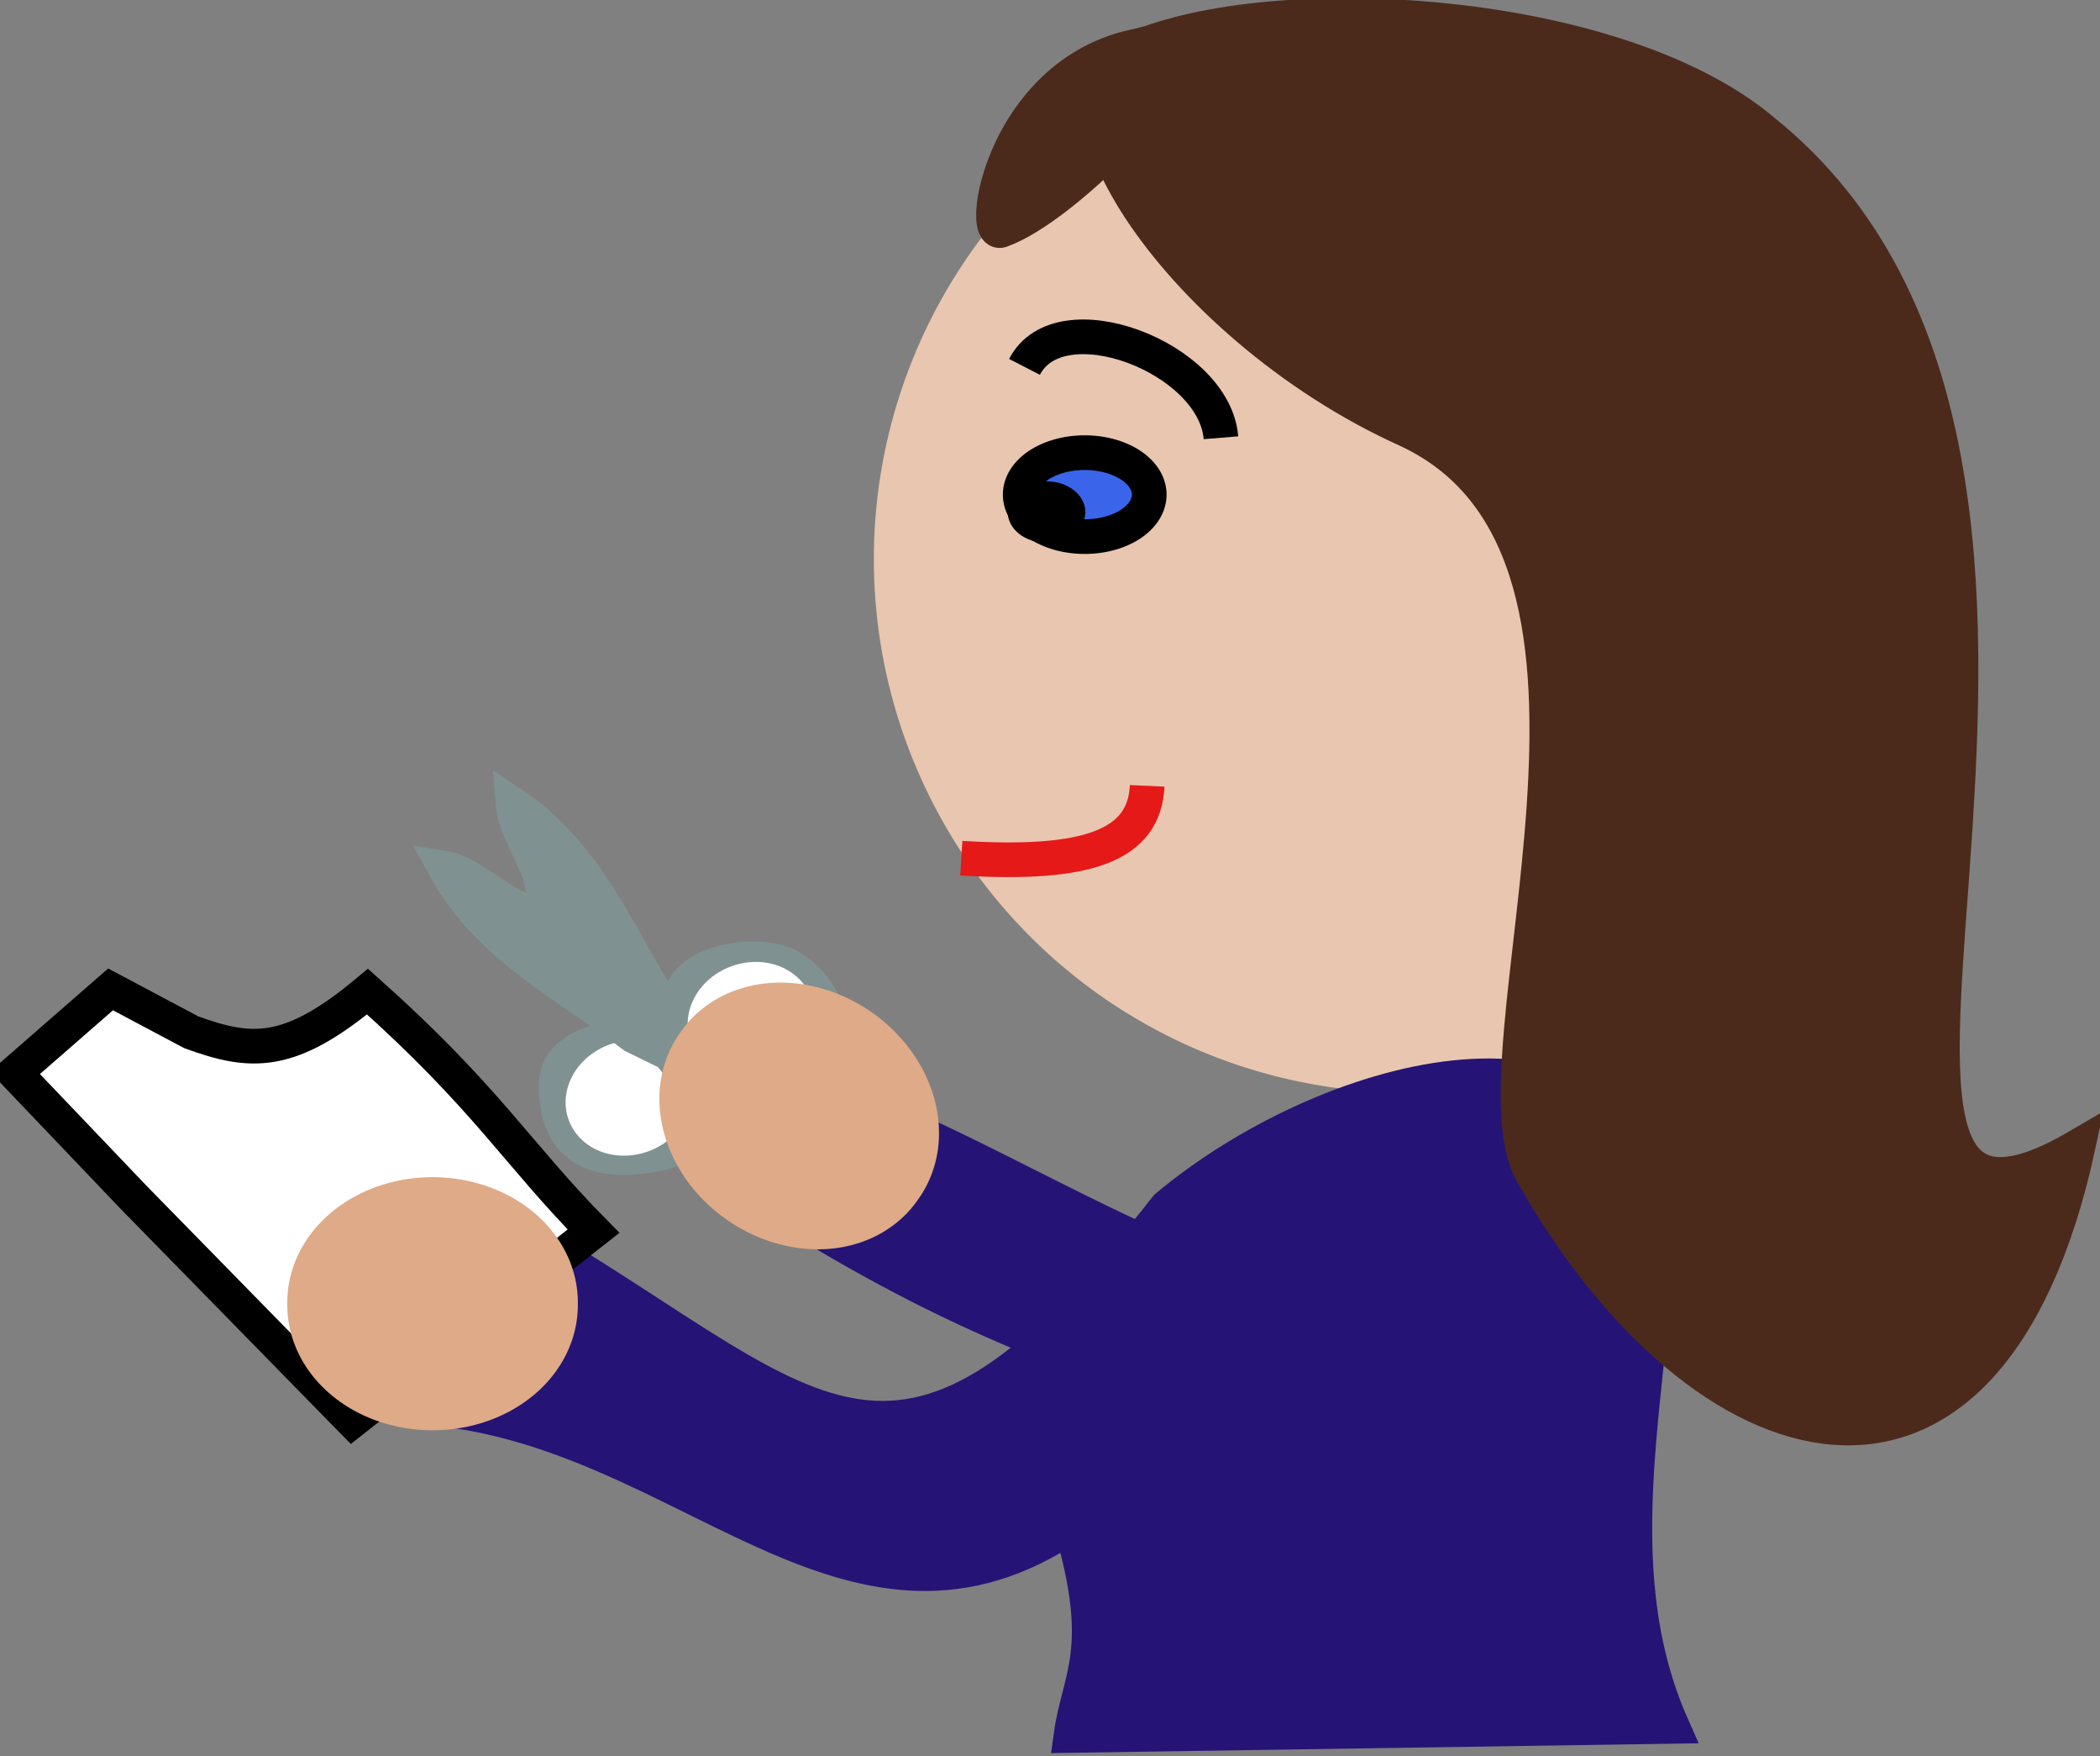 <?xml version="1.0" encoding="UTF-8" standalone="no"?>
<!-- Created with Inkscape (http://www.inkscape.org/) -->
<svg
   xmlns:dc="http://purl.org/dc/elements/1.1/"
   xmlns:cc="http://creativecommons.org/ns#"
   xmlns:rdf="http://www.w3.org/1999/02/22-rdf-syntax-ns#"
   xmlns:svg="http://www.w3.org/2000/svg"
   xmlns="http://www.w3.org/2000/svg"
   xmlns:sodipodi="http://sodipodi.sourceforge.net/DTD/sodipodi-0.dtd"
   xmlns:inkscape="http://www.inkscape.org/namespaces/inkscape"
   width="60.546"
   height="50.627"
   id="svg2"
   sodipodi:version="0.32"
   inkscape:version="0.46"
   sodipodi:docname="template icon.svg"
   inkscape:output_extension="org.inkscape.output.svg.inkscape"
   version="1.0">
  <rect width="100%" height="100%" fill="#808080" stroke="none"/>
  <defs
     id="defs4">
    <inkscape:perspective
       sodipodi:type="inkscape:persp3d"
       inkscape:vp_x="0 : 526.18109 : 1"
       inkscape:vp_y="0 : 1000 : 0"
       inkscape:vp_z="744.09448 : 526.18109 : 1"
       inkscape:persp3d-origin="372.04724 : 350.78739 : 1"
       id="perspective10" />
  </defs>
  <sodipodi:namedview
     id="base"
     pagecolor="#ffffff"
     bordercolor="#666666"
     borderopacity="1.0"
     gridtolerance="10000"
     guidetolerance="10"
     objecttolerance="10"
     inkscape:pageopacity="0.0"
     inkscape:pageshadow="2"
     inkscape:zoom="9.6666344"
     inkscape:cx="34.700905"
     inkscape:cy="27.827675"
     inkscape:document-units="px"
     inkscape:current-layer="g3210"
     showgrid="true"
     inkscape:snap-global="false"
     inkscape:window-width="1429"
     inkscape:window-height="871"
     inkscape:window-x="0"
     inkscape:window-y="0">
    <inkscape:grid
       type="xygrid"
       id="grid2383"
       visible="true"
       enabled="true" />
  </sodipodi:namedview>
  <g
     inkscape:label="Layer 1"
     inkscape:groupmode="layer"
     id="layer1"
     transform="translate(-242.204,-191.557)">
    <g
       id="g3210"
       transform="matrix(0.372,0,0,0.372,171.178,136.116)">
      <path
         d="M 340,192.362 A 40,40 0 1 1 260,192.362 A 40,40 0 1 1 340,192.362 z"
         sodipodi:ry="40"
         sodipodi:rx="40"
         sodipodi:cy="192.36218"
         sodipodi:cx="300"
         id="path2385"
         style="fill:#e9c6af;fill-opacity:1;fill-rule:evenodd;stroke:#e9c6af;stroke-width:2.686px;stroke-linecap:butt;stroke-linejoin:miter;stroke-opacity:1"
         sodipodi:type="arc" />
      <path
         d="M 280,187.362 A 5,3.253 0 1 1 270,187.362 A 5,3.253 0 1 1 280,187.362 z"
         sodipodi:ry="3.2526965"
         sodipodi:rx="5"
         sodipodi:cy="187.36218"
         sodipodi:cx="275"
         id="path3169"
         style="fill:#0044ff;fill-opacity:0.75;fill-rule:evenodd;stroke:#000000;stroke-width:2.686px;stroke-linecap:butt;stroke-linejoin:miter;stroke-opacity:1"
         sodipodi:type="arc" />
      <path
         sodipodi:nodetypes="cs"
         id="path3171"
         d="M 265.436,215.532 C 275.267,216.138 279.629,214.544 279.841,209.927"
         style="fill:none;fill-opacity:0.75;fill-rule:evenodd;stroke:#e61919;stroke-width:2.686;stroke-linecap:butt;stroke-linejoin:miter;stroke-miterlimit:4;stroke-dasharray:none;stroke-opacity:1" />
      <path
         sodipodi:nodetypes="cccccccc"
         id="path3187"
         d="M 320.532,282.803 C 314.812,269.904 319.302,255.949 319.473,242.207 C 315.851,226.202 293.568,232.32 281.348,242.56 C 260.713,268.917 254.435,258.475 233.197,245.701 C 236.823,248.995 232.145,255.097 226.457,258.391 C 245.126,261.253 257.373,278.367 273.935,267.271 C 276.778,276.948 274.551,279.021 273.935,283.509 L 320.532,282.803 z"
         style="fill:#251475;fill-opacity:1;fill-rule:evenodd;stroke:#251475;stroke-width:2.686px;stroke-linecap:butt;stroke-linejoin:miter;stroke-opacity:1" />
      <path
         sodipodi:nodetypes="ccc"
         id="path3191"
         d="M 283.113,152.464 C 281.867,156.297 273.308,165.085 268.624,166.841 C 266.403,168.07 269.05,151.423 283.113,152.348"
         style="fill:#4b2a1c;fill-opacity:1;fill-rule:evenodd;stroke:#4b2a1c;stroke-width:2.686px;stroke-linecap:butt;stroke-linejoin:miter;stroke-opacity:1" />
      <path
         transform="matrix(0.857,0,0,0.679,39.083,60.759)"
         d="M 273.578,188.445 A 1.747,1.747 0 1 1 270.083,188.445 A 1.747,1.747 0 1 1 273.578,188.445 z"
         sodipodi:ry="1.7473036"
         sodipodi:rx="1.7473036"
         sodipodi:cy="188.44536"
         sodipodi:cx="271.83051"
         id="path3193"
         style="fill:#000000;fill-opacity:1;fill-rule:evenodd;stroke:#000000;stroke-width:3.521px;stroke-linecap:butt;stroke-linejoin:miter;stroke-opacity:1"
         sodipodi:type="arc" />
      <path
         sodipodi:nodetypes="cccccc"
         id="path2397"
         d="M 280,152.362 C 269.47,154.654 281.801,174.154 300,182.362 C 320.688,191.969 304.301,231.356 309.774,240.1 C 322.759,262.987 344.978,270.088 351.997,237.854 C 326.161,252.971 360.383,185.538 327.587,159.185 C 316.733,150.001 291.749,148.184 280,152.362 z"
         style="fill:#4b2a1c;fill-opacity:1;fill-rule:evenodd;stroke:#4b2a1c;stroke-width:2.686px;stroke-linecap:butt;stroke-linejoin:miter;stroke-opacity:1" />
      <path
         sodipodi:nodetypes="cc"
         id="path3217"
         d="M 270.333,177.462 C 273.062,172.17 285.051,176.724 285.559,182.954"
         style="fill:none;fill-opacity:0.75;fill-rule:evenodd;stroke:#000000;stroke-width:2.686px;stroke-linecap:butt;stroke-linejoin:miter;stroke-opacity:1" />
      <path
         sodipodi:nodetypes="ccccc"
         id="path2394"
         d="M 254.357,244.359 C 269.28,253.271 278.196,255.072 289.553,259.835 L 295.794,250.849 C 283.789,248.482 273.049,241.84 262.345,236.871 L 254.357,244.359 z"
         style="fill:#251475;fill-opacity:1;fill-rule:evenodd;stroke:#251475;stroke-width:2.686px;stroke-linecap:butt;stroke-linejoin:miter;stroke-opacity:1" />
      <g
         transform="matrix(0.94,-0.342,0.342,0.94,-49.892,80.887)"
         id="g3194">
        <g
           id="g3184">
          <path
             sodipodi:nodetypes="cssss"
             id="path3176"
             d="M 218.413,247.354 C 216.328,246.76 212.7,245.139 214.794,239.866 C 216.022,236.773 221.897,237.94 223.78,239.991 C 225.1,241.429 226.471,244.879 223.655,247.105 C 222.301,248.175 220.221,247.87 218.413,247.354 z"
             style="fill:#7f9190;fill-opacity:1;fill-rule:evenodd;stroke:#7f9190;stroke-width:2.686px;stroke-linecap:butt;stroke-linejoin:miter;stroke-opacity:1" />
          <path
             sodipodi:nodetypes="cssss"
             id="path3178"
             d="M 229.428,244.914 C 227.343,244.319 223.715,242.698 225.809,237.425 C 227.037,234.333 232.912,235.499 234.795,237.55 C 236.115,238.989 237.486,242.439 234.67,244.664 C 233.316,245.734 231.236,245.429 229.428,244.914 z"
             style="fill:#7f9190;fill-opacity:1;fill-rule:evenodd;stroke:#7f9190;stroke-width:2.686px;stroke-linecap:butt;stroke-linejoin:miter;stroke-opacity:1" />
        </g>
        <path
           sodipodi:type="arc"
           style="fill:#ffffff;fill-opacity:1;fill-rule:evenodd;stroke:#ffffff;stroke-width:2.686px;stroke-linecap:butt;stroke-linejoin:miter;stroke-opacity:1"
           id="path3190"
           sodipodi:cx="219.66103"
           sodipodi:cy="242.92378"
           sodipodi:rx="3.6194146"
           sodipodi:ry="3.0577812"
           d="M 223.28,242.924 A 3.619,3.058 0 1 1 216.042,242.924 A 3.619,3.058 0 1 1 223.28,242.924 z" />
        <g
           id="g3205">
          <path
             style="fill:#7f9190;fill-opacity:1;fill-rule:evenodd;stroke:#7f9190;stroke-width:2.686px;stroke-linecap:butt;stroke-linejoin:miter;stroke-opacity:1"
             d="M 221.657,238.541 C 218.147,233.045 213.438,228.225 212.375,221.35 C 214.059,222.298 215.542,225.486 216.937,226.395 L 226.188,243.245 L 221.657,238.541 z"
             id="path3180"
             sodipodi:nodetypes="ccccc" />
          <path
             style="fill:#7f9190;fill-opacity:1;fill-rule:evenodd;stroke:#7f9190;stroke-width:2.686px;stroke-linecap:butt;stroke-linejoin:miter;stroke-opacity:1"
             d="M 224.585,237.197 C 223.181,230.829 223.102,224.09 218.992,218.478 C 218.472,220.339 219.352,223.424 219.01,225.053 L 224.708,243.727 L 224.585,237.197 z"
             id="path3182"
             sodipodi:nodetypes="ccccc" />
          <path
             transform="translate(10.962,-2.467)"
             d="M 223.28,242.924 A 3.619,3.058 0 1 1 216.042,242.924 A 3.619,3.058 0 1 1 223.28,242.924 z"
             sodipodi:ry="3.0577812"
             sodipodi:rx="3.6194146"
             sodipodi:cy="242.92378"
             sodipodi:cx="219.66103"
             id="path3192"
             style="fill:#ffffff;fill-opacity:1;fill-rule:evenodd;stroke:#ffffff;stroke-width:2.686px;stroke-linecap:butt;stroke-linejoin:miter;stroke-opacity:1"
             sodipodi:type="arc" />
        </g>
      </g>
      <path
         transform="matrix(0.874,0.612,-0.675,0.964,260.391,-140.668)"
         d="M 205.804,265.506 A 9.355,7.06 0 1 1 187.095,265.506 A 9.355,7.06 0 1 1 205.804,265.506 z"
         sodipodi:ry="7.0601726"
         sodipodi:rx="9.3547297"
         sodipodi:cy="265.50592"
         sodipodi:cx="196.44931"
         id="path2390"
         style="fill:#deaa87;fill-opacity:1;fill-rule:evenodd;stroke:#deaa87;stroke-width:2.397px;stroke-linecap:butt;stroke-linejoin:miter;stroke-opacity:1"
         sodipodi:type="arc" />
      <path
         sodipodi:nodetypes="cccccccc"
         id="path3173"
         d="M 219.414,225.87 C 213.391,230.896 210.405,230.725 205.749,229.019 L 199.499,225.7 L 192.084,232.169 L 201.352,241.882 L 218.235,259.123 L 236.929,244.434 C 230.978,238.401 228.65,234.106 219.414,225.87 z"
         style="fill:#ffffff;fill-opacity:1;fill-rule:evenodd;stroke:#000000;stroke-width:2.686px;stroke-linecap:butt;stroke-linejoin:miter;stroke-opacity:1" />
      <path
         transform="matrix(1.067,0,0,1.177,14.844,-62.444)"
         d="M 205.804,265.506 A 9.355,7.06 0 1 1 187.095,265.506 A 9.355,7.06 0 1 1 205.804,265.506 z"
         sodipodi:ry="7.0601726"
         sodipodi:rx="9.3547297"
         sodipodi:cy="265.50592"
         sodipodi:cx="196.44931"
         id="path3175"
         style="fill:#deaa87;fill-opacity:1;fill-rule:evenodd;stroke:#deaa87;stroke-width:2.397px;stroke-linecap:butt;stroke-linejoin:miter;stroke-opacity:1"
         sodipodi:type="arc" />
    </g>
  </g>
</svg>
